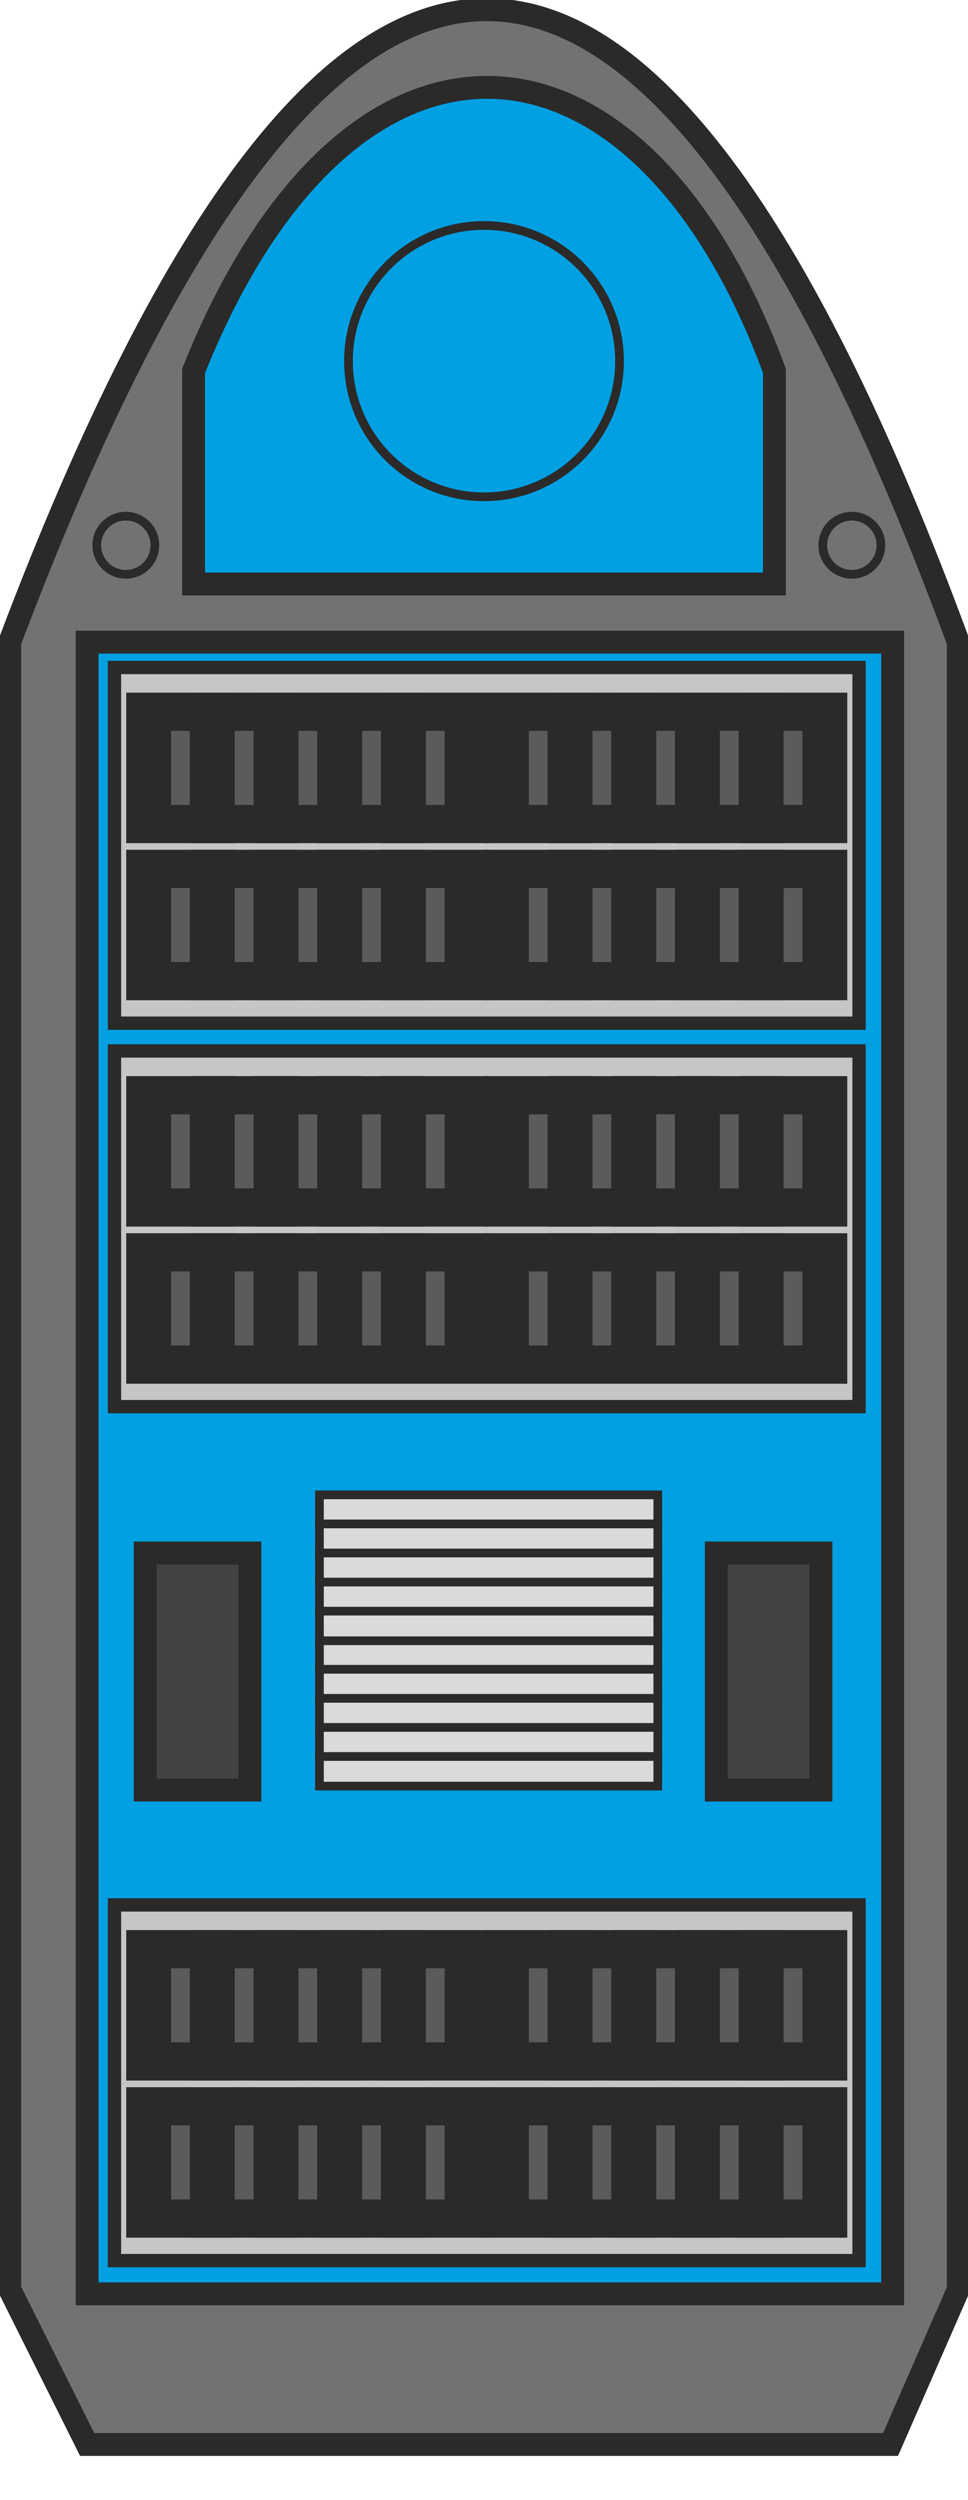 <svg width="100" height="258" xmlns="http://www.w3.org/2000/svg" version="1.1" xml:space="preserve">

 <g>
  <title>Layer 1</title>
  <g stroke-width="2" id="Layer_x0020_1">
   <path id="svg_1" fill="#727271" stroke-width="2.362" stroke="#2B2A29" d="m99,66.269l0,170l-7,16l-83,0l-8,-16l0,-170c34,-90 67,-84 98,0z" class="fil0 str0"/>
   <path id="svg_2" fill="#00A0E3" stroke-width="2.362" stroke="#2B2A29" d="m80,38.269l0,22l-60,0l0,-22c16,-40 46,-38 60,0z" class="fil1 str0"/>
   <circle id="svg_3" fill="none" stroke-width="0.9" stroke="#2B2A29" r="3" cy="56.269" cx="13" class="fil2 str1"/>
   <circle id="svg_4" fill="none" stroke-width="0.9" stroke="#2B2A29" r="3" cy="56.269" cx="88" class="fil2 str1"/>
   <rect id="svg_5" fill="#00A0E3" stroke-width="2.362" stroke="#2B2A29" height="170.453" width="83.217" y="66.269" x="9" class="fil1 str0"/>
   <rect x="400.326" y="-187.163" id="svg_6" fill="#C5C6C6" stroke-width="0.9" stroke="#2B2A29" height="50.339" width="24.023" transform="matrix(4.04705e-14 -1.528 1.528 4.04705e-14 297.811 717.29)" class="fil3 str1"/>
   <g id="_1850892706640">
    <g id="svg_7">
     <rect x="366.218" y="-145.69" id="svg_8" fill="#5B5B5B" stroke-width="2.362" stroke="#2B2A29" height="3.352" width="6.937" transform="matrix(4.42398e-14 -1.67 1.963 5.19911e-14 301.346 712.837)" class="fil4 str0"/>
     <rect x="366.218" y="-145.69" id="svg_9" fill="#5B5B5B" stroke-width="2.362" stroke="#2B2A29" height="3.352" width="6.937" transform="matrix(4.42398e-14 -1.67 1.963 5.19911e-14 307.925 712.837)" class="fil4 str0"/>
     <rect x="366.218" y="-145.69" id="svg_10" fill="#5B5B5B" stroke-width="2.362" stroke="#2B2A29" height="3.352" width="6.937" transform="matrix(4.42398e-14 -1.67 1.963 5.19911e-14 314.505 712.837)" class="fil4 str0"/>
     <rect x="366.218" y="-145.69" id="svg_11" fill="#5B5B5B" stroke-width="2.362" stroke="#2B2A29" height="3.352" width="6.937" transform="matrix(4.42398e-14 -1.67 1.963 5.19911e-14 321.084 712.837)" class="fil4 str0"/>
     <rect x="366.218" y="-145.69" id="svg_12" fill="#5B5B5B" stroke-width="2.362" stroke="#2B2A29" height="3.352" width="6.937" transform="matrix(4.42398e-14 -1.67 1.963 5.19911e-14 327.663 712.837)" class="fil4 str0"/>
    </g>
    <g id="svg_13">
     <rect x="366.218" y="-145.69" id="svg_14" fill="#5B5B5B" stroke-width="2.362" stroke="#2B2A29" height="3.352" width="6.937" transform="matrix(4.42398e-14 -1.67 1.963 5.19911e-14 301.346 696.624)" class="fil4 str0"/>
     <rect x="366.218" y="-145.69" id="svg_15" fill="#5B5B5B" stroke-width="2.362" stroke="#2B2A29" height="3.352" width="6.937" transform="matrix(4.42398e-14 -1.67 1.963 5.19911e-14 307.925 696.624)" class="fil4 str0"/>
     <rect x="366.218" y="-145.69" id="svg_16" fill="#5B5B5B" stroke-width="2.362" stroke="#2B2A29" height="3.352" width="6.937" transform="matrix(4.42398e-14 -1.67 1.963 5.19911e-14 314.505 696.624)" class="fil4 str0"/>
     <rect x="366.218" y="-145.69" id="svg_17" fill="#5B5B5B" stroke-width="2.362" stroke="#2B2A29" height="3.352" width="6.937" transform="matrix(4.42398e-14 -1.67 1.963 5.19911e-14 321.084 696.624)" class="fil4 str0"/>
     <rect x="366.218" y="-145.69" id="svg_18" fill="#5B5B5B" stroke-width="2.362" stroke="#2B2A29" height="3.352" width="6.937" transform="matrix(4.42398e-14 -1.67 1.963 5.19911e-14 327.663 696.624)" class="fil4 str0"/>
    </g>
    <g id="svg_19">
     <rect x="366.218" y="-145.69" id="svg_20" fill="#5B5B5B" stroke-width="2.362" stroke="#2B2A29" height="3.352" width="6.937" transform="matrix(4.42398e-14 -1.67 1.963 5.19911e-14 338.303 712.837)" class="fil4 str0"/>
     <rect x="366.218" y="-145.69" id="svg_21" fill="#5B5B5B" stroke-width="2.362" stroke="#2B2A29" height="3.352" width="6.937" transform="matrix(4.42398e-14 -1.67 1.963 5.19911e-14 344.882 712.837)" class="fil4 str0"/>
     <rect x="366.218" y="-145.69" id="svg_22" fill="#5B5B5B" stroke-width="2.362" stroke="#2B2A29" height="3.352" width="6.937" transform="matrix(4.42398e-14 -1.67 1.963 5.19911e-14 351.461 712.837)" class="fil4 str0"/>
     <rect x="366.218" y="-145.69" id="svg_23" fill="#5B5B5B" stroke-width="2.362" stroke="#2B2A29" height="3.352" width="6.937" transform="matrix(4.42398e-14 -1.67 1.963 5.19911e-14 358.041 712.837)" class="fil4 str0"/>
     <rect x="366.218" y="-145.69" id="svg_24" fill="#5B5B5B" stroke-width="2.362" stroke="#2B2A29" height="3.352" width="6.937" transform="matrix(4.42398e-14 -1.67 1.963 5.19911e-14 364.62 712.837)" class="fil4 str0"/>
    </g>
    <g id="svg_25">
     <rect x="366.218" y="-145.69" id="svg_26" fill="#5B5B5B" stroke-width="2.362" stroke="#2B2A29" height="3.352" width="6.937" transform="matrix(4.42398e-14 -1.67 1.963 5.19911e-14 338.303 696.624)" class="fil4 str0"/>
     <rect x="366.218" y="-145.69" id="svg_27" fill="#5B5B5B" stroke-width="2.362" stroke="#2B2A29" height="3.352" width="6.937" transform="matrix(4.42398e-14 -1.67 1.963 5.19911e-14 344.882 696.624)" class="fil4 str0"/>
     <rect x="366.218" y="-145.69" id="svg_28" fill="#5B5B5B" stroke-width="2.362" stroke="#2B2A29" height="3.352" width="6.937" transform="matrix(4.42398e-14 -1.67 1.963 5.19911e-14 351.461 696.624)" class="fil4 str0"/>
     <rect x="366.218" y="-145.69" id="svg_29" fill="#5B5B5B" stroke-width="2.362" stroke="#2B2A29" height="3.352" width="6.937" transform="matrix(4.42398e-14 -1.67 1.963 5.19911e-14 358.041 696.624)" class="fil4 str0"/>
     <rect x="366.218" y="-145.69" id="svg_30" fill="#5B5B5B" stroke-width="2.362" stroke="#2B2A29" height="3.352" width="6.937" transform="matrix(4.42398e-14 -1.67 1.963 5.19911e-14 364.62 696.624)" class="fil4 str0"/>
    </g>
   </g>
   <rect x="400.326" y="-187.163" id="svg_31" fill="#C5C6C6" stroke-width="0.9" stroke="#2B2A29" height="50.339" width="24.023" transform="matrix(4.04705e-14 -1.528 1.528 4.04705e-14 297.811 844.994)" class="fil3 str1"/>
   <g id="_1850892700368">
    <g id="svg_32">
     <rect x="366.218" y="-145.69" id="svg_33" fill="#5B5B5B" stroke-width="2.362" stroke="#2B2A29" height="3.352" width="6.937" transform="matrix(4.42398e-14 -1.67 1.963 5.19911e-14 301.346 840.54)" class="fil4 str0"/>
     <rect x="366.218" y="-145.69" id="svg_34" fill="#5B5B5B" stroke-width="2.362" stroke="#2B2A29" height="3.352" width="6.937" transform="matrix(4.42398e-14 -1.67 1.963 5.19911e-14 307.925 840.54)" class="fil4 str0"/>
     <rect x="366.218" y="-145.69" id="svg_35" fill="#5B5B5B" stroke-width="2.362" stroke="#2B2A29" height="3.352" width="6.937" transform="matrix(4.42398e-14 -1.67 1.963 5.19911e-14 314.505 840.54)" class="fil4 str0"/>
     <rect x="366.218" y="-145.69" id="svg_36" fill="#5B5B5B" stroke-width="2.362" stroke="#2B2A29" height="3.352" width="6.937" transform="matrix(4.42398e-14 -1.67 1.963 5.19911e-14 321.084 840.54)" class="fil4 str0"/>
     <rect x="366.218" y="-145.69" id="svg_37" fill="#5B5B5B" stroke-width="2.362" stroke="#2B2A29" height="3.352" width="6.937" transform="matrix(4.42398e-14 -1.67 1.963 5.19911e-14 327.663 840.54)" class="fil4 str0"/>
    </g>
    <g id="svg_38">
     <rect x="366.218" y="-145.69" id="svg_39" fill="#5B5B5B" stroke-width="2.362" stroke="#2B2A29" height="3.352" width="6.937" transform="matrix(4.42398e-14 -1.67 1.963 5.19911e-14 301.346 824.327)" class="fil4 str0"/>
     <rect x="366.218" y="-145.69" id="svg_40" fill="#5B5B5B" stroke-width="2.362" stroke="#2B2A29" height="3.352" width="6.937" transform="matrix(4.42398e-14 -1.67 1.963 5.19911e-14 307.925 824.327)" class="fil4 str0"/>
     <rect x="366.218" y="-145.69" id="svg_41" fill="#5B5B5B" stroke-width="2.362" stroke="#2B2A29" height="3.352" width="6.937" transform="matrix(4.42398e-14 -1.67 1.963 5.19911e-14 314.505 824.327)" class="fil4 str0"/>
     <rect x="366.218" y="-145.69" id="svg_42" fill="#5B5B5B" stroke-width="2.362" stroke="#2B2A29" height="3.352" width="6.937" transform="matrix(4.42398e-14 -1.67 1.963 5.19911e-14 321.084 824.327)" class="fil4 str0"/>
     <rect x="366.218" y="-145.69" id="svg_43" fill="#5B5B5B" stroke-width="2.362" stroke="#2B2A29" height="3.352" width="6.937" transform="matrix(4.42398e-14 -1.67 1.963 5.19911e-14 327.663 824.327)" class="fil4 str0"/>
    </g>
    <g id="svg_44">
     <rect x="366.218" y="-145.69" id="svg_45" fill="#5B5B5B" stroke-width="2.362" stroke="#2B2A29" height="3.352" width="6.937" transform="matrix(4.42398e-14 -1.67 1.963 5.19911e-14 338.303 840.54)" class="fil4 str0"/>
     <rect x="366.218" y="-145.69" id="svg_46" fill="#5B5B5B" stroke-width="2.362" stroke="#2B2A29" height="3.352" width="6.937" transform="matrix(4.42398e-14 -1.67 1.963 5.19911e-14 344.882 840.54)" class="fil4 str0"/>
     <rect x="366.218" y="-145.69" id="svg_47" fill="#5B5B5B" stroke-width="2.362" stroke="#2B2A29" height="3.352" width="6.937" transform="matrix(4.42398e-14 -1.67 1.963 5.19911e-14 351.461 840.54)" class="fil4 str0"/>
     <rect x="366.218" y="-145.69" id="svg_48" fill="#5B5B5B" stroke-width="2.362" stroke="#2B2A29" height="3.352" width="6.937" transform="matrix(4.42398e-14 -1.67 1.963 5.19911e-14 358.041 840.54)" class="fil4 str0"/>
     <rect x="366.218" y="-145.69" id="svg_49" fill="#5B5B5B" stroke-width="2.362" stroke="#2B2A29" height="3.352" width="6.937" transform="matrix(4.42398e-14 -1.67 1.963 5.19911e-14 364.62 840.54)" class="fil4 str0"/>
    </g>
    <g id="svg_50">
     <rect x="366.218" y="-145.69" id="svg_51" fill="#5B5B5B" stroke-width="2.362" stroke="#2B2A29" height="3.352" width="6.937" transform="matrix(4.42398e-14 -1.67 1.963 5.19911e-14 338.303 824.327)" class="fil4 str0"/>
     <rect x="366.218" y="-145.69" id="svg_52" fill="#5B5B5B" stroke-width="2.362" stroke="#2B2A29" height="3.352" width="6.937" transform="matrix(4.42398e-14 -1.67 1.963 5.19911e-14 344.882 824.327)" class="fil4 str0"/>
     <rect x="366.218" y="-145.69" id="svg_53" fill="#5B5B5B" stroke-width="2.362" stroke="#2B2A29" height="3.352" width="6.937" transform="matrix(4.42398e-14 -1.67 1.963 5.19911e-14 351.461 824.327)" class="fil4 str0"/>
     <rect x="366.218" y="-145.69" id="svg_54" fill="#5B5B5B" stroke-width="2.362" stroke="#2B2A29" height="3.352" width="6.937" transform="matrix(4.42398e-14 -1.67 1.963 5.19911e-14 358.041 824.327)" class="fil4 str0"/>
     <rect x="366.218" y="-145.69" id="svg_55" fill="#5B5B5B" stroke-width="2.362" stroke="#2B2A29" height="3.352" width="6.937" transform="matrix(4.42398e-14 -1.67 1.963 5.19911e-14 364.62 824.327)" class="fil4 str0"/>
    </g>
   </g>
   <rect id="svg_56" fill="#434242" stroke-width="2.362" stroke="#2B2A29" height="24.465" width="10.808" y="160.269" x="15" class="fil5 str0"/>
   <rect id="svg_57" fill="#434242" stroke-width="2.362" stroke="#2B2A29" height="24.465" width="10.808" y="160.269" x="74" class="fil5 str0"/>
   <g id="_1850892699824">
    <rect id="svg_58" fill="#D9DADA" stroke-width="0.9" stroke="#2B2A29" height="3.058" width="34.954" y="169.269" x="33" class="fil6 str1"/>
    <rect id="svg_59" fill="#D9DADA" stroke-width="0.9" stroke="#2B2A29" height="3.058" width="34.954" y="172.269" x="33" class="fil6 str1"/>
    <rect id="svg_60" fill="#D9DADA" stroke-width="0.9" stroke="#2B2A29" height="3.058" width="34.954" y="175.269" x="33" class="fil6 str1"/>
    <rect id="svg_61" fill="#D9DADA" stroke-width="0.9" stroke="#2B2A29" height="3.058" width="34.954" y="178.269" x="33" class="fil6 str1"/>
    <rect id="svg_62" fill="#D9DADA" stroke-width="0.9" stroke="#2B2A29" height="3.058" width="34.954" y="181.269" x="33" class="fil6 str1"/>
   </g>
   <g id="_1850892699344">
    <rect id="svg_63" fill="#D9DADA" stroke-width="0.9" stroke="#2B2A29" height="3.058" width="34.954" y="154.269" x="33" class="fil6 str1"/>
    <rect id="svg_64" fill="#D9DADA" stroke-width="0.9" stroke="#2B2A29" height="3.058" width="34.954" y="157.269" x="33" class="fil6 str1"/>
    <rect id="svg_65" fill="#D9DADA" stroke-width="0.9" stroke="#2B2A29" height="3.058" width="34.954" y="160.269" x="33" class="fil6 str1"/>
    <rect id="svg_66" fill="#D9DADA" stroke-width="0.9" stroke="#2B2A29" height="3.058" width="34.954" y="163.269" x="33" class="fil6 str1"/>
    <rect id="svg_67" fill="#D9DADA" stroke-width="0.9" stroke="#2B2A29" height="3.058" width="34.954" y="166.269" x="33" class="fil6 str1"/>
   </g>
   <rect x="400.326" y="-187.163" id="svg_68" fill="#C5C6C6" stroke-width="0.9" stroke="#2B2A29" height="50.339" width="24.023" transform="matrix(4.04705e-14 -1.528 1.528 4.04705e-14 297.811 756.864)" class="fil3 str1"/>
   <g id="_1850892693840">
    <g id="svg_69">
     <rect x="366.218" y="-145.69" id="svg_70" fill="#5B5B5B" stroke-width="2.362" stroke="#2B2A29" height="3.352" width="6.937" transform="matrix(4.42398e-14 -1.67 1.963 5.19911e-14 301.346 752.411)" class="fil4 str0"/>
     <rect x="366.218" y="-145.69" id="svg_71" fill="#5B5B5B" stroke-width="2.362" stroke="#2B2A29" height="3.352" width="6.937" transform="matrix(4.42398e-14 -1.67 1.963 5.19911e-14 307.925 752.411)" class="fil4 str0"/>
     <rect x="366.218" y="-145.69" id="svg_72" fill="#5B5B5B" stroke-width="2.362" stroke="#2B2A29" height="3.352" width="6.937" transform="matrix(4.42398e-14 -1.67 1.963 5.19911e-14 314.505 752.411)" class="fil4 str0"/>
     <rect x="366.218" y="-145.69" id="svg_73" fill="#5B5B5B" stroke-width="2.362" stroke="#2B2A29" height="3.352" width="6.937" transform="matrix(4.42398e-14 -1.67 1.963 5.19911e-14 321.084 752.411)" class="fil4 str0"/>
     <rect x="366.218" y="-145.69" id="svg_74" fill="#5B5B5B" stroke-width="2.362" stroke="#2B2A29" height="3.352" width="6.937" transform="matrix(4.42398e-14 -1.67 1.963 5.19911e-14 327.663 752.411)" class="fil4 str0"/>
    </g>
    <g id="svg_75">
     <rect x="366.218" y="-145.69" id="svg_76" fill="#5B5B5B" stroke-width="2.362" stroke="#2B2A29" height="3.352" width="6.937" transform="matrix(4.42398e-14 -1.67 1.963 5.19911e-14 301.346 736.197)" class="fil4 str0"/>
     <rect x="366.218" y="-145.69" id="svg_77" fill="#5B5B5B" stroke-width="2.362" stroke="#2B2A29" height="3.352" width="6.937" transform="matrix(4.42398e-14 -1.67 1.963 5.19911e-14 307.925 736.197)" class="fil4 str0"/>
     <rect x="366.218" y="-145.69" id="svg_78" fill="#5B5B5B" stroke-width="2.362" stroke="#2B2A29" height="3.352" width="6.937" transform="matrix(4.42398e-14 -1.67 1.963 5.19911e-14 314.505 736.197)" class="fil4 str0"/>
     <rect x="366.218" y="-145.69" id="svg_79" fill="#5B5B5B" stroke-width="2.362" stroke="#2B2A29" height="3.352" width="6.937" transform="matrix(4.42398e-14 -1.67 1.963 5.19911e-14 321.084 736.197)" class="fil4 str0"/>
     <rect x="366.218" y="-145.69" id="svg_80" fill="#5B5B5B" stroke-width="2.362" stroke="#2B2A29" height="3.352" width="6.937" transform="matrix(4.42398e-14 -1.67 1.963 5.19911e-14 327.663 736.197)" class="fil4 str0"/>
    </g>
    <g id="svg_81">
     <rect x="366.218" y="-145.69" id="svg_82" fill="#5B5B5B" stroke-width="2.362" stroke="#2B2A29" height="3.352" width="6.937" transform="matrix(4.42398e-14 -1.67 1.963 5.19911e-14 338.303 752.411)" class="fil4 str0"/>
     <rect x="366.218" y="-145.69" id="svg_83" fill="#5B5B5B" stroke-width="2.362" stroke="#2B2A29" height="3.352" width="6.937" transform="matrix(4.42398e-14 -1.67 1.963 5.19911e-14 344.882 752.411)" class="fil4 str0"/>
     <rect x="366.218" y="-145.69" id="svg_84" fill="#5B5B5B" stroke-width="2.362" stroke="#2B2A29" height="3.352" width="6.937" transform="matrix(4.42398e-14 -1.67 1.963 5.19911e-14 351.461 752.411)" class="fil4 str0"/>
     <rect x="366.218" y="-145.69" id="svg_85" fill="#5B5B5B" stroke-width="2.362" stroke="#2B2A29" height="3.352" width="6.937" transform="matrix(4.42398e-14 -1.67 1.963 5.19911e-14 358.041 752.411)" class="fil4 str0"/>
     <rect x="366.218" y="-145.69" id="svg_86" fill="#5B5B5B" stroke-width="2.362" stroke="#2B2A29" height="3.352" width="6.937" transform="matrix(4.42398e-14 -1.67 1.963 5.19911e-14 364.62 752.411)" class="fil4 str0"/>
    </g>
    <g id="svg_87">
     <rect x="366.218" y="-145.69" id="svg_88" fill="#5B5B5B" stroke-width="2.362" stroke="#2B2A29" height="3.352" width="6.937" transform="matrix(4.42398e-14 -1.67 1.963 5.19911e-14 338.303 736.197)" class="fil4 str0"/>
     <rect x="366.218" y="-145.69" id="svg_89" fill="#5B5B5B" stroke-width="2.362" stroke="#2B2A29" height="3.352" width="6.937" transform="matrix(4.42398e-14 -1.67 1.963 5.19911e-14 344.882 736.197)" class="fil4 str0"/>
     <rect x="366.218" y="-145.69" id="svg_90" fill="#5B5B5B" stroke-width="2.362" stroke="#2B2A29" height="3.352" width="6.937" transform="matrix(4.42398e-14 -1.67 1.963 5.19911e-14 351.461 736.197)" class="fil4 str0"/>
     <rect x="366.218" y="-145.69" id="svg_91" fill="#5B5B5B" stroke-width="2.362" stroke="#2B2A29" height="3.352" width="6.937" transform="matrix(4.42398e-14 -1.67 1.963 5.19911e-14 358.041 736.197)" class="fil4 str0"/>
     <rect x="366.218" y="-145.69" id="svg_92" fill="#5B5B5B" stroke-width="2.362" stroke="#2B2A29" height="3.352" width="6.937" transform="matrix(4.42398e-14 -1.67 1.963 5.19911e-14 364.62 736.197)" class="fil4 str0"/>
    </g>
   </g>
   <circle id="svg_93" fill="#00A0E3" stroke-width="0.9" stroke="#2B2A29" r="14" cy="37.269" cx="50" class="fil1 str1"/>
  </g>
 </g>
</svg>